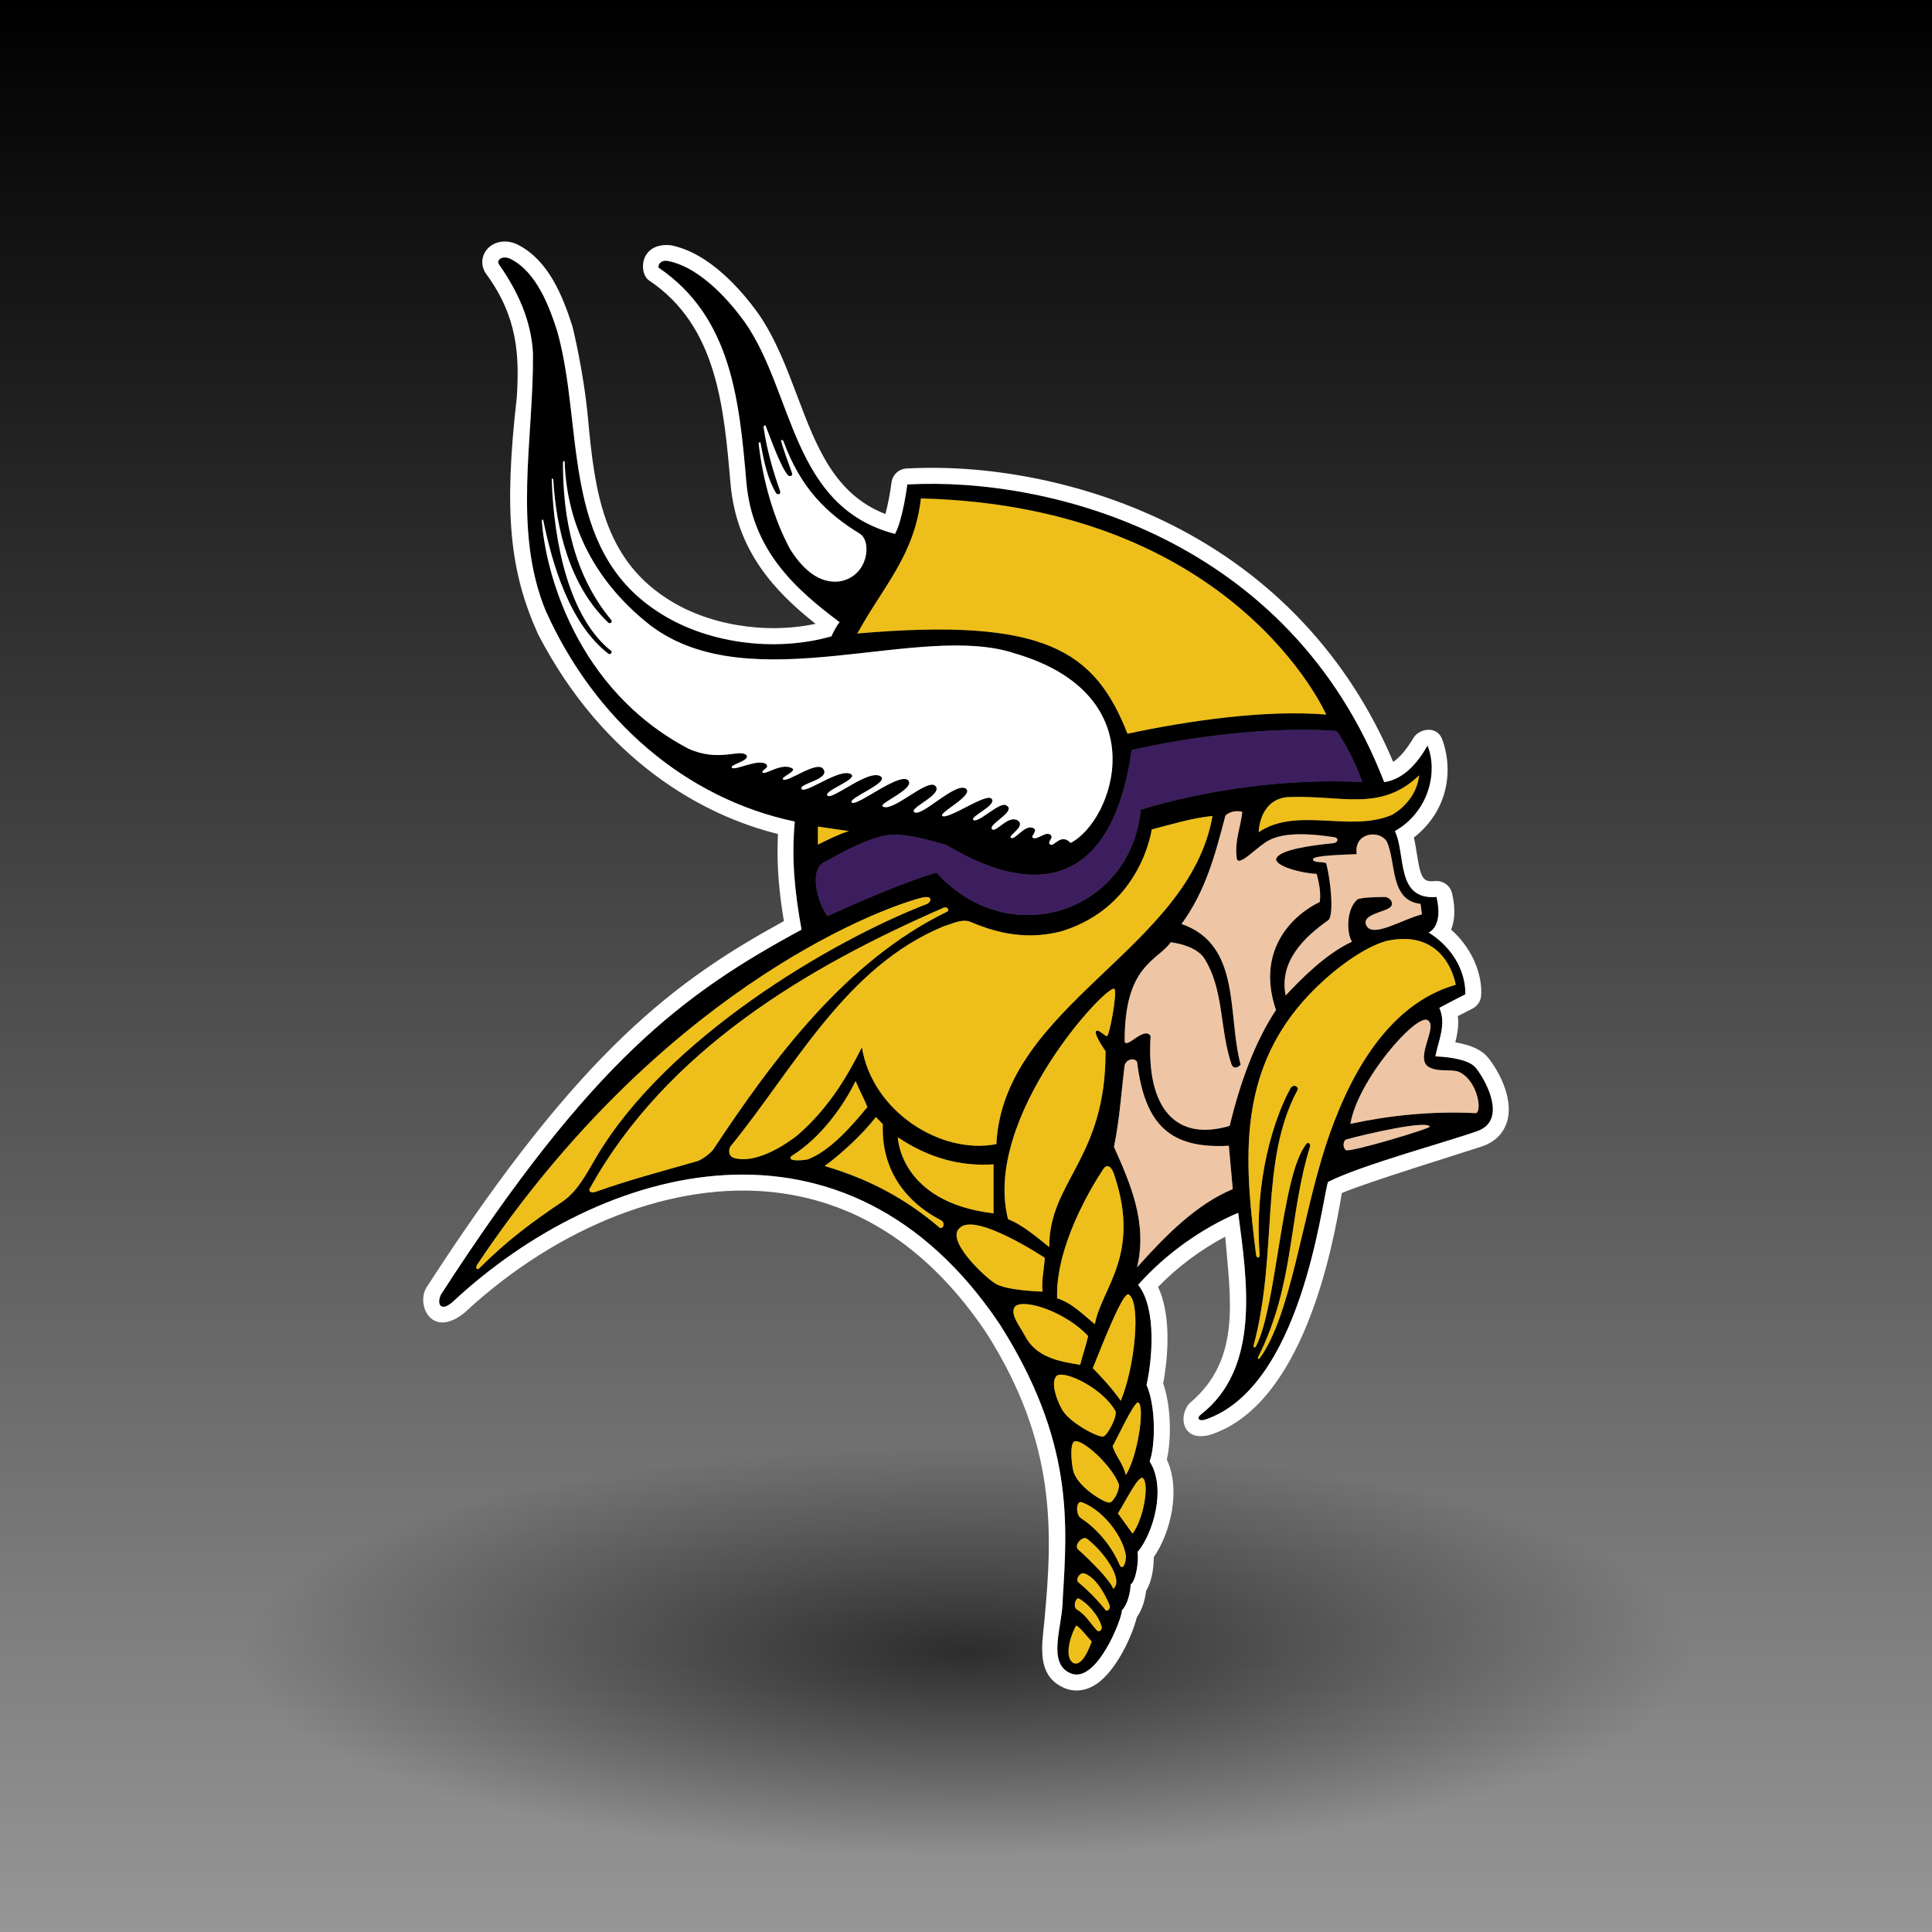 <?xml version="1.0" encoding="UTF-8" standalone="no"?>
<!-- Created with Inkscape (http://www.inkscape.org/) -->
<svg id="svg3837" xmlns:rdf="http://www.w3.org/1999/02/22-rdf-syntax-ns#" xmlns="http://www.w3.org/2000/svg" height="256" width="256" version="1.1" xmlns:cc="http://creativecommons.org/ns#" xmlns:xlink="http://www.w3.org/1999/xlink" xmlns:dc="http://purl.org/dc/elements/1.1/">
 <defs id="defs3839">
  <linearGradient id="linearGradient4389" y2="924.36" gradientUnits="userSpaceOnUse" x2="255.5" gradientTransform="matrix(1.004 0 0 1.004 795.86 -1056)" y1="924.36" x1=".498">
   <stop id="stop4393" offset="0"/>
   <stop id="stop4395" stop-color="#969696" offset="1"/>
  </linearGradient>
  <radialGradient id="radialGradient4421" gradientUnits="userSpaceOnUse" cy="208.25" cx="139" gradientTransform="matrix(1 0 0 .319 0 141.88)" r="85.5">
   <stop id="stop4417" stop-opacity=".652" offset="0"/>
   <stop id="stop4419" stop-opacity="0" offset="1"/>
  </radialGradient>
  <filter id="filter4515" height="1.512" width="1.163" y="-.256" x="-.082">
   <feGaussianBlur id="feGaussianBlur4517" stdDeviation="5.816"/>
  </filter>
 </defs>
 <g id="layer1" transform="translate(0 -796.36)">
  <rect id="rect3845" transform="rotate(90)" height="256" width="256" y="-256" x="796.36" fill="url(#linearGradient4389)"/>
  <path id="path4413" d="m224.5 208.25a85.5 27.25 0 1 1 -171 0 85.5 27.25 0 1 1 171 0z" transform="matrix(1.123 0 0 1 -28.07 806.86)" filter="url(#filter4515)" fill="url(#radialGradient4421)"/>
  <g id="g6133" transform="matrix(0.96 0 0 0.96 56.078 828.36)">
   <path id="path6135" d="m139.71 112.46c0.389-2.1 1.555-4.432 0.544-6.686 1.115-0.615 2.367-1.249 3.574-1.865 0.09-1.412-0.396-5.566-5.05-8.545 0 0 2.062-0.715 1.087-4.896-5.672 0.466-4.196-5.905-5.75-9.091 4.774-2.727 5.947-8.278 4.507-11.811-1.428 2.515-3.342 4.662-5.983 5.051-13-33.705-46.146-42.168-65.818-41.088 0 0-0.614 4.881-1.702 6.824-14.294-3.727-13.906-19.343-20.665-29.133-1.597-2.225-5.871-7.644-10.751-8.547-0.954-0.134-1.293 0.543-1.216 0.932 10.101 6.839 11.152 18.425 12.121 29.603 0.817 9.41 6.737 14.749 12.877 19.34-0.338 0.318-0.861 1.342-1.145 1.949-7.925 2.254-17.47 0.946-24.073-3.483-13.365-8.761-10.065-25.451-13.766-38.628-1.095-3.426-2.846-8.108-6.357-9.939-1.108-0.607-2.168 0.042-1.645 0.77 2.563 3.652 4.429 7.693 4.66 12.277 0.078 11.817-2.806 24.355 1.741 35.451 6.754 15.055 19.228 25.92 34.39 29.116-0.492 5.327 0.028 9.906 0.932 14.918-16.274 8.812-28.884 18.053-49.769 50.361-0.642 1.307-0.021 2.548 1.732 0.918 20.476-19.027 54.234-28.45 75.428 3.242 10.191 16.069 9.304 27.382 8.661 37.939-0.006 3.667-2.229 8.774 1.081 10.183 3.547 1.528 7.085-7.456 7.092-8.706 0.774-0.78 1.148-2.38 1.202-3.547 0.739-0.556 1.127-3.113 0.957-4.489 2.132-2.521 4.022-8.826 1.665-12.498 0.794-2.117 0.887-7.605-0.429-10.557 0.732-3.212 1.483-10.491-1.156-13.82 3.821-4.306 8.808-7.812 13.804-9.938 1.241 9.399 3.1 21.383-5.138 27.831-0.549 0.368-0.458 1.002 0.553 0.724 13.249-4.438 16.057-29.665 16.974-32.808 4.407-2.294 16.961-5.685 20.724-7.064 3.942-1.498 1.214-6.815-0.325-8.7-0.771-0.98-2.996-1.462-5.568-1.587zm-2.048-21.037 0.186 1.454c-2.72 0.665-6.781 3.312-7.665 1.526-0.783-1.574 2.77-1.837 3.392-2.613 0.338-0.438 0.042-1.166-0.778-1.321-1.942 0.028-3.018 0.07-3.807 0.304-1.652 1.377-1.525 4.768-0.792 5.869-3.584 1.635-7.132 5.247-9.154 7.423-0.93-4.661 2.487-8 5.907-10.411 0.777-0.742 0.311-5.438-0.311-7.848-0.643-0.275-1.738 0.008-1.831-0.543-0.009-0.527 4.265-0.627 6.043-0.704-0.462-2.947 3.077-3.442 4.151-1.74 1.318 2.874 0.387 8.137 4.659 8.604zm-0.204-17.737c-0.233 2.253-1.71 4.273-3.729 5.438-5.673 2.486-13.209-1.166-18.415 2.409 0.076-1.942 1.072-4.648 4.021-4.849 7.447-0.312 12.752 2.115 18.123-2.998zm-7.847 0.932c-10.18-0.544-21.325 1.003-30.57 3.8-1.399 14.307-18.282 19.677-28.17 8.71 0 0-3.745 0.826-15.073 5.982-1.399-1.865-2.584-6.427-0.425-7.445 2.936-1.592 5.171-2.919 8.217-3.637 2.547-0.582 6.63 0.717 8.618 1.265 11.234 6.762 22.7 6.932 25.574-13.089 0 0 14.517-3.581 28.29-2.657 0 0 2.147 2.968 3.539 7.071zm-75.135 8.625v-2.487l4.274 0.622c-1.321 0.395-2.798 1.137-4.274 1.865zm14.219-47.782c43.413 1.109 55.943 29.836 55.943 29.836-8.322-0.699-19.015 0.84-27.427 2.641-4.492-11.405-11.293-16.09-37.295-13.83 3.567-6.504 7.883-10.778 8.779-18.647zm-18.103 6.915c-2.213-4.14-3.717-9.361-4.293-14.49 0.034-0.196 0.162-0.21 0.249-0.135 0.515 2.776 0.988 5.037 2.179 7.012 0.23 0.228 0.636 0.137 0.544-0.277-0.898-2.57-1.833-5.573-2.3-8.914 0.107-0.145 0.214-0.333 0.32-0.06 0.82 2.104 2.105 5.71 3.067 6.763 0.139 0.183 0.622 0.138 0.577-0.23-0.386-1.123-1.231-3.315-1.503-4.415-0.158-0.365 0.149-0.227 0.269-0.126 2.394 6.583 6.019 10.054 10.603 12.853 1.653 1.129 1.098 5.743-2.642 6.524-3.185 0.546-5.594-2.096-7.07-4.505zm4.613 30.408c-0.919-1.179-5.01 2.027-5.544 1.449-0.331-0.266 1.843-1.094 1.32-1.476-1.399-0.933-3.781 0.932-4.118 0.544-0.24-0.373 0.883-0.544 0.544-1.088-0.987-1.005-4.515 0.972-4.818 0.389-0.217-0.422 2.587-0.939 2.021-1.71-0.925-0.894-3.807 1.02-8.009-0.893-15.609-8.214-19.746-24.601-20.223-31.42 0.046-0.23 0.059-0.292 0.198-0.108 1.229 5.982 3.591 14.27 8.998 18.436 0.276 0.183 0.572-0.206 0.389-0.389-5.75-4.524-7.925-14.735-8.211-23.542-0.02-0.337 0.089-0.368 0.208-0.078 0.389 6.678 2.254 14.685 7.614 19.734 0.23 0.185 0.619-0.112 0.389-0.388-5.191-6.223-6.694-14.124-6.666-21.745 0.048-0.305 0.248-0.202 0.231-0.106 0.311 9.091 4.415 16.801 11.874 22.628 13.906 10.457 37.125-0.596 50.319 3.852 19.701 5.784 13.548 23.119 7.644 26.14-1.346-1.407-2.246 0.539-2.796 0.233-0.596-0.377 0.682-0.965-0.096-1.432-0.734-0.306-1.64 0.805-2.314 0.5-0.389-0.173 0.679-0.944 0.144-1.289-1.167-0.776-2.575 1.662-3.173 1.289-0.472-0.311 1.998-1.517 1.014-2.342-1.286-0.967-3.025 1.612-3.579 1.175-0.852-0.609 3.555-2.553 1.865-3.341-0.93-0.472-3.87 2.595-4.506 2.021-0.5-0.459 3.603-2.149 2.437-2.985-0.969-0.541-5.969 3.015-6.709 2.442-0.552-0.429 4.421-2.844 3.257-3.764-1.447-0.984-6.232 4.101-7.143 3.22-0.692-0.57 4.08-2.448 2.92-3.607-1.112-1.08-5.959 3.776-7.271 2.83-0.61-0.402 4.882-2.582 3.423-3.68-1.434-0.826-7.174 3.866-7.696 3.137-0.456-0.604 4.842-2.567 4.117-3.497-1.469-1.408-6.786 3.238-7.458 2.564-0.639-0.629 4.184-2.246 3.301-2.931-1.469-1.041-6.386 2.795-6.875 2-0.455-0.719 4.087-1.318 2.978-2.772zm-36.005 59.746c-4.172 2.82-7.434 5.189-11.497 9.223-0.368 0.275-0.543-0.185-0.176-0.646 24.728-36.906 54.212-48.74 61.384-50.565 1.402-0.274 1.264 0.502 0.702 0.863-13.54 5.219-36.045 18.639-45.671 34.887-1.465 2.47-2.64 4.812-4.742 6.238zm18.643-5.598c-5.181 1.486-9.521 2.623-14.025 4.229-0.405 0.173-1.08 0.087-0.83-0.439 10.588-19.116 30.069-30.587 48.795-38.745 0.551-0.277 0.953 0.36 0.495 0.544-13.874 6.746-23.907 20.199-32.253 32.826-0.209 0.317-1.425 1.363-2.182 1.585zm5.001-0.458c-0.734-0.278-0.671-1.047-0.488-1.504 8.936-10.952 15.915-24.87 29.512-30.464 1.074-0.304 2.498-1.072 3.641-0.608 2.644 1.1 7.11 2.769 12.661 1.286 10.989-3.412 12.383-14.036 12.383-14.036 2.72-0.699 5.44-1.552 8.392-1.864-3.185 18.414-28.827 26.029-29.836 45.298-7.613 1.495-17.108-4.465-18.556-13.365-1.909 3.78-4.428 8.257-8.873 12.121-2.536 2.005-6.259 3.955-8.836 3.136zm49.861 22.971c-1.666-1.358-3.185-2.955-5.207-3.574-0.233-7.15 4.684-15.264 6.316-17.758 0.628-0.99 1.285-0.341 1.645 0.963 3.581 10.889-1.871 15.444-2.754 20.369zm4.662-4.118c1.765 1.109 0.847 10.069-1.087 14.684-1.364-1.962-2.991-3.61-3.858-4.501 1.195-2.937 4.12-10.551 4.945-10.183zm-2.952-35.663c-0.284 0.134-1.083-0.918-1.506-0.7-0.489 0.296 1.272 2.799 1.272 2.799 0.063 14.858-7.826 17.968-7.77 27.036-1.591-1.256-3.667-3.071-5.688-3.849-3.58-14.029 13.716-32.595 14.687-31.784 0.417 0.444-0.642 6.187-0.995 6.498zm-43.569 16.56c4.118-2.563 7.213-7.019 8.836-10.342 0.467 1.167 1.181 2.461 1.626 3.583-2.099 2.572-5.171 6.101-8.261 7.24-1.123 0.197-2.93 0.231-2.201-0.481zm20.372 9.845c-4.818-4.115-9.981-6.747-15.809-8.455 2.253-1.639 5.283-4.423 7.07-6.759 0.296 0.275 0.728 0.753 0.961 0.99-0.233 5.904 2.755 10.5 7.96 13.222 0.828 0.365 0.277 1.462-0.182 1.002zm-5.708-12.42c4.146 2.793 8.546 4.046 13.208 3.735v6.756c-12.965-1.53-13.208-10.5-13.208-10.5zm13.415 20.148c-1.377-0.826-6.887-5.984-4.869-7.635 2.162-2.24 11.734 4.118 11.734 4.118-0.078 1.555-0.466 3.029-0.311 4.662 0 0-5.087-0.134-6.554-1.145zm4.067 7.126c-0.7-1.319-2.077-2.916-1.293-3.933 1.274-1.151 7.092 0.832 10.073 4.091-0.317 1.459-0.733 2.485-1.087 3.962-2.954-0.468-6.139-1.012-7.693-4.12zm5.05 10.025c-0.613-1.11-1.531-3.61-0.544-4.429 1.217-0.67 6.343 1.821 8.054 4.928 0.275 0.736-1.13 3.392-1.681 3.484-0.516 0.261-4.959-1.961-5.829-3.983zm8.003 10.647c0 1.085-0.897 2.503-1.334 2.456-0.544 0.158-4.74-2.276-5.051-4.692-0.233-1.241-0.374-3.502 0.248-3.748 1.157-0.326 5.205 3.418 6.137 5.984zm-6.293 24.628c-1.286-0.742-0.529-3.625 0.389-5.207 0.776 0.544 1.412 1.468 2.138 2.231-0.28 0.736-1.263 3.484-2.527 2.976zm3.27-4.486c-1.087-1.146-1.482-2.121-2.88-2.973-0.461-0.458-0.057-1.57 0.31-1.475 1.099 0.512 2.759 2.285 3.183 3.852 0.107 0.389-0.214 0.868-0.613 0.596zm1.181-2.796c-1.024-1.328-2.401-2.712-3.688-3.801-0.601-0.353 0.057-1.462 0.721-1.304 1.562 0.542 2.817 2.715 3.517 4.426 0.093 0.55-0.368 0.861-0.55 0.679zm1.045-2.982c-0.531-1.292-3.258-4.008-4.775-5.347-0.827-0.643 0.592-2.019 1.144-1.562 2.33 1.789 5.135 5.698 3.631 6.909zm0.911-3.221c-1.087-2.563-2.988-4.928-5.317-6.483-0.827-0.458-0.736-2.438 0-2.252 2.718 0.93 5.452 4.265 6.072 6.983 0.276 1.007-0.296 2.578-0.755 1.752zm3.165-12.052c0.896 0.658 0.204 5.491-1.413 7.665l-2.021-2.793c1.088-1.714 2.805-5.261 3.434-4.872zm-2.346-0.413c-0.368-1.618-1.349-2.491-1.821-3.986 0.366-0.547 2.98-6.224 3.53-6.042 0.953 0.485-0.034 7.348-1.709 10.028zm1.554-28.674c1.476-6.137-0.932-11.577-3.185-16.625 0.806-3.984 0.974-7.309 1.476-11.302 0.297-0.849 1.349-1.017 1.709-0.434 1.081 8.891 4.727 12.01 12.666 11.58l0.542 5.981c-5.048 2.1-9.322 6.451-13.208 10.8zm12.777-19.535c-7.343 2.201-11.556-2.3-10.913-12.396-0.876-1.406-3.263 1.785-3.574 0.774-0.07-10.632 4.584-11.153 6.351-13.715 1.723 0.227 3.644 0.867 4.568 2.118 2.847 4.443 2.136 9.812 3.843 14.785 0.417 0.888 1.244 0 1.244 0-1.866-6.839 0.155-16.551-8.159-19.425 3.341-4.584 4.647-9.578 6.047-14.94 0.542-0.621 1.723-0.755 2.345-0.522-0.233 2.097-1.087 3.962-0.778 6.371 0.184 1.434 2.917-1.731 4.507-2.487 2.232-1.151 5.848-0.868 8.957-0.401 0.642 0.091 0.55 0.727-0.093 0.818-3.029 0.311-7.683 0.912-7.931 2.226-0.015 0.975 3.495 1.942 5.594 2.02 0.303 1.124 0.614 2.551 0.431 3.872-3.887 1.865-8.821 6.791-6.047 14.912-3.03 4.58-5.028 10.349-6.392 15.99zm13.33 2.521c-3.357 10.174-4.878 23.698-9.193 29.574-0.082 0.114-0.315 0.108-0.218-0.134 5.096-10.159 4.163-19.275 7.158-29.051 0.161-0.368-0.25-0.85-0.573-0.299-3.406 4.489-3.997 22.319-6.867 27.816-0.097 0.209-0.416 0.254-0.311-0.167 3.413-12.902 0.727-25.304 6.041-35.197 0.204-0.356-0.407-0.918-0.933-0.311-2.33 4.196-5.056 12.788-4.3 22.98 0.043 0.562-0.417 0.649-0.495 0.021-1.476-11.891-2.648-23.764 5.729-34.035 3.529-4.325 8.816-8.333 12.347-9.253 8.326-1.758 9.486 6.068 9.486 6.068-9.791 2.797-15.03 13.375-17.871 21.988zm2.748 0.84c-0.495-0.296-0.446-1.301 0.027-1.478 2.889-0.795 11.104-2.677 11.521-1.773 0.154 0.251-10.947 3.568-11.548 3.251zm17.92-5.114c-6.14-0.311-12.041 0.326-17.328 1.475 1.005-6.038 9.047-15.197 10.646-14.313 1.518 0.84-1.773 5.126 0.085 6.427 1.413 0.823 3.06 0.275 4.238 0.712 2.604 1.192 3.226 5.439 2.359 5.699z"/>
   <path id="path6137" fill="#3c1e5e" d="m97.782 70.207c-2.874 20.021-14.34 19.851-25.574 13.089-1.988-0.547-6.071-1.846-8.618-1.265-3.046 0.717-5.281 2.044-8.217 3.637-2.16 1.019-0.974 5.581 0.425 7.445 11.328-5.156 15.073-5.982 15.073-5.982 9.889 10.967 26.771 5.596 28.17-8.71 9.246-2.797 20.39-4.344 30.57-3.8-1.392-4.104-3.539-7.071-3.539-7.071-13.774-0.924-28.29 2.657-28.29 2.657z"/>
   <g id="g6139" fill="#fff">
    <path id="path6141" d="m146.98 112.66c-0.823-1.047-2.318-1.752-4.522-2.126 0.275-1.101 0.497-2.327 0.353-3.62 0.64-0.333 2.013-1.033 2.013-1.033 0.695-0.353 1.151-1.047 1.201-1.823 0.16-2.512-0.891-6.166-4.146-9.083 0.46-1.129 0.658-2.738 0.13-5-0.247-1.064-1.237-1.786-2.325-1.696-1.61 0.131-1.975-0.156-2.536-3.772-0.117-0.743-0.236-1.499-0.413-2.234 4.514-3.526 5.572-8.951 3.925-13.531-0.708-1.967-3.172-1.54-3.955-0.255-0.947 1.55-1.842 2.691-2.826 3.337-6.09-14.45-16.66-25.75-30.66-32.761-11.133-5.576-24.443-8.392-36.516-7.73-1.063 0.058-1.933 0.869-2.066 1.925-0.154 1.223-0.47 2.989-0.841 4.357-7.044-2.728-9.542-9.33-12.17-16.293-1.471-3.895-2.991-7.923-5.36-11.354-2.242-3.126-6.77-8.463-12.162-9.461-4.315-0.367-4.412 4.004-2.852 4.922 9.282 6.281 10.237 17.308 11.162 27.97 0.811 9.354 6.201 14.982 11.739 19.368-7.011 1.499-15.12 0.132-20.66-3.584-0.006-0.002-0.011-0.005-0.016-0.009-0.001-0.001-0.002-0.001-0.002-0.001-8.542-5.6-9.811-14.653-10.725-24.694-0.593-6.521-2.143-12.74-2.151-12.765-1.391-4.352-3.36-9.085-7.42-11.212-1.54-0.832-3.318-0.613-4.334 0.533-0.867 0.979-0.932 2.379-0.137 3.467 4.313 5.898 4.581 11.175 4.207 17.01-1.829 15.961-0.957 24.062 2.942 32.704 9.099 17.529 22.836 25.043 33.104 27.559-0.226 4.456 0.217 8.399 0.82 12.024-14.722 8.089-27.993 17.568-49.18 50.343-1.744 2.297 0.401 7.495 5.082 3.727 12.952-12.031 28.991-18.243 42.906-16.619 11.63 1.361 21.448 7.904 29.177 19.451 9.618 15.178 9.146 27.284 7.961 39.779-0.302 3.188-1.178 7.491 2.764 9.172 1.396 0.598 2.949 0.421 4.363-0.502 2.881-1.887 5.066-6.885 5.644-9.265 0.852-1.193 1.169-2.707 1.289-3.676 0.851-1.36 1.047-3.364 1.05-4.621 2.27-3.26 3.786-9.229 1.797-13.464 0.658-2.811 0.589-7.417-0.502-10.5 0.407-2.153 1.415-8.825-0.706-13.326 2.673-2.751 5.868-5.138 9.272-6.938 0.684 8.392 2.262 16.808-4.704 22.804-1.745 1.375-1.614 5.652 2.609 4.552 12.827-4.148 16.915-25.648 18.186-33.373 3.152-1.409 18.285-6.053 19.568-6.522 2.168-0.826 2.981-2.36 3.287-3.5 0.862-3.218-1.363-7.076-2.661-8.664zm-1.382 10.093c-3.762 1.379-16.317 4.77-20.724 7.064-0.917 3.143-3.725 28.369-16.974 32.808-1.011 0.278-1.102-0.356-0.553-0.724 8.238-6.448 6.379-18.431 5.138-27.831-4.996 2.126-9.983 5.631-13.804 9.938 2.64 3.329 1.889 10.608 1.156 13.82 1.316 2.952 1.223 8.44 0.429 10.557 2.358 3.672 0.468 9.977-1.665 12.498 0.17 1.375-0.218 3.933-0.957 4.489-0.054 1.167-0.428 2.767-1.202 3.547-0.007 1.25-3.545 10.234-7.092 8.706-3.311-1.409-1.087-6.517-1.081-10.183 0.643-10.557 1.53-21.871-8.661-37.939-21.192-31.69-54.95-22.27-75.426-3.24-1.753 1.63-2.374 0.39-1.732-0.92 20.885-32.31 33.495-41.55 49.769-50.361-0.904-5.012-1.423-9.591-0.932-14.918-15.163-3.196-27.636-14.062-34.39-29.116-4.547-11.096-1.664-23.634-1.741-35.451-0.231-4.584-2.097-8.625-4.66-12.277-0.523-0.728 0.537-1.377 1.645-0.77 3.511 1.831 5.262 6.514 6.357 9.939 3.7 13.177 0.4 29.868 13.766 38.628 6.603 4.429 16.148 5.737 24.073 3.483 0.283-0.607 0.807-1.631 1.145-1.949-6.14-4.591-12.06-9.93-12.877-19.34-0.969-11.178-2.021-22.764-12.121-29.603-0.078-0.389 0.262-1.066 1.216-0.932 4.88 0.904 9.154 6.322 10.751 8.547 6.76 9.791 6.372 25.406 20.667 29.137 1.088-1.943 1.702-6.824 1.702-6.824 19.672-1.08 52.818 7.384 65.818 41.088 2.641-0.389 4.555-2.536 5.983-5.051 1.44 3.533 0.268 9.084-4.507 11.811 1.553 3.186 0.078 9.557 5.75 9.091 0.975 4.181-1.087 4.896-1.087 4.896 4.653 2.979 5.14 7.133 5.05 8.545-1.207 0.616-2.458 1.25-3.574 1.865 1.011 2.253-0.156 4.586-0.544 6.686 2.572 0.125 4.797 0.607 5.567 1.588 1.538 1.883 4.266 7.2 0.324 8.698z"/>
    <path id="path6143" d="m60.304 40.357c-4.584-2.799-8.209-6.27-10.603-12.853-0.12-0.1-0.427-0.238-0.269 0.126 0.271 1.1 1.117 3.292 1.503 4.415 0.045 0.368-0.438 0.413-0.577 0.23-0.961-1.053-2.247-4.659-3.067-6.763-0.106-0.273-0.213-0.085-0.32 0.06 0.467 3.341 1.402 6.343 2.3 8.914 0.092 0.414-0.314 0.505-0.544 0.277-1.19-1.975-1.664-4.235-2.179-7.012-0.087-0.075-0.215-0.061-0.249 0.135 0.576 5.128 2.08 10.35 4.293 14.49 1.476 2.409 3.885 5.051 7.071 4.505 3.739-0.781 4.294-5.395 2.641-6.524z"/>
    <path id="path6145" d="m59.098 73.554c0.883 0.685-3.939 2.302-3.301 2.931 0.673 0.674 5.989-3.972 7.458-2.564 0.725 0.93-4.573 2.894-4.117 3.497 0.522 0.729 6.262-3.963 7.696-3.137 1.459 1.099-4.034 3.278-3.423 3.68 1.312 0.946 6.159-3.91 7.271-2.83 1.16 1.159-3.612 3.037-2.92 3.607 0.911 0.88 5.696-4.205 7.143-3.22 1.164 0.92-3.809 3.335-3.257 3.764 0.74 0.573 5.74-2.982 6.709-2.442 1.166 0.836-2.938 2.526-2.437 2.985 0.637 0.575 3.576-2.493 4.506-2.021 1.69 0.788-2.717 2.731-1.865 3.341 0.553 0.437 2.292-2.142 3.579-1.175 0.984 0.825-1.486 2.031-1.014 2.342 0.598 0.374 2.007-2.064 3.173-1.289 0.535 0.344-0.532 1.116-0.144 1.289 0.674 0.306 1.581-0.806 2.314-0.5 0.778 0.466-0.5 1.054 0.096 1.432 0.55 0.306 1.451-1.641 2.796-0.233 5.904-3.021 12.059-20.356-7.644-26.14-13.194-4.448-36.414 6.605-50.319-3.852-7.458-5.827-11.563-13.537-11.874-22.628 0.017-0.096-0.183-0.198-0.231 0.106-0.028 7.621 1.475 15.522 6.666 21.745 0.23 0.276-0.159 0.573-0.389 0.388-5.36-5.05-7.226-13.057-7.614-19.734-0.119-0.29-0.228-0.259-0.208 0.078 0.286 8.807 2.46 19.018 8.211 23.542 0.184 0.183-0.113 0.572-0.389 0.389-5.407-4.166-7.769-12.454-8.998-18.436-0.139-0.184-0.152-0.122-0.198 0.108 0.477 6.819 4.613 23.206 20.223 31.42 4.202 1.913 7.084-0.001 8.009 0.893 0.566 0.771-2.238 1.288-2.021 1.71 0.303 0.583 3.831-1.394 4.818-0.389 0.338 0.544-0.785 0.715-0.544 1.088 0.337 0.388 2.719-1.477 4.118-0.544 0.522 0.382-1.651 1.209-1.32 1.476 0.535 0.579 4.625-2.627 5.544-1.449 1.109 1.454-3.433 2.054-2.981 2.77 0.492 0.797 5.409-3.038 6.878-1.998z"/>
   </g>
   <g id="g6147" fill="#eec6a5">
    <path id="path6149" d="m123.75 91.157c0.184-1.321-0.127-2.748-0.431-3.872-2.1-0.077-5.609-1.044-5.594-2.02 0.248-1.313 4.902-1.915 7.931-2.226 0.643-0.091 0.734-0.727 0.093-0.818-3.109-0.467-6.725-0.75-8.957 0.401-1.589 0.756-4.323 3.921-4.507 2.487-0.31-2.409 0.544-4.274 0.778-6.371-0.622-0.233-1.802-0.099-2.345 0.522-1.4 5.362-2.707 10.356-6.047 14.94 8.314 2.874 6.292 12.585 8.159 19.425 0 0-0.827 0.888-1.244 0-1.708-4.973-0.996-10.341-3.843-14.785-0.924-1.251-2.845-1.892-4.568-2.118-1.766 2.562-6.421 3.083-6.351 13.715 0.311 1.011 2.697-2.18 3.574-0.774-0.643 10.096 3.569 14.597 10.913 12.396 1.364-5.64 3.362-11.409 6.393-15.991-2.775-8.12 2.159-13.046 6.046-14.911z"/>
    <path id="path6151" d="m128.85 84.562c-1.778 0.077-6.052 0.177-6.043 0.704 0.093 0.551 1.188 0.269 1.831 0.543 0.622 2.409 1.088 7.105 0.311 7.848-3.42 2.411-6.837 5.75-5.907 10.411 2.022-2.176 5.57-5.788 9.154-7.423-0.732-1.101-0.86-4.492 0.792-5.869 0.79-0.234 1.865-0.276 3.807-0.304 0.82 0.156 1.116 0.883 0.778 1.321-0.622 0.776-4.175 1.039-3.392 2.613 0.884 1.786 4.945-0.861 7.665-1.526l-0.186-1.454c-4.272-0.466-3.34-5.729-4.661-8.604-1.072-1.703-4.611-1.208-4.149 1.74z"/>
    <path id="path6153" d="m142.95 114.61c-1.178-0.437-2.825 0.111-4.238-0.712-1.858-1.301 1.433-5.586-0.085-6.427-1.599-0.884-9.641 8.275-10.646 14.313 5.288-1.148 11.188-1.786 17.328-1.475 0.868-0.259 0.246-4.506-2.359-5.699z"/>
    <path id="path6155" d="m98.531 113.23c-0.36-0.583-1.412-0.416-1.709 0.434-0.502 3.993-0.67 7.318-1.476 11.302 2.253 5.048 4.661 10.488 3.185 16.625 3.886-4.349 8.16-8.7 13.208-10.799l-0.542-5.981c-7.94 0.43-11.585-2.69-12.666-11.581z"/>
    <path id="path6157" d="m127.41 123.94c-0.473 0.176-0.522 1.181-0.027 1.478 0.601 0.317 11.702-3 11.548-3.251-0.417-0.904-8.632 0.977-11.521 1.773z"/>
   </g>
   <g id="g6159" fill="#eebf1b">
    <path id="path6161" d="m54.476 80.759v2.487c1.476-0.728 2.953-1.47 4.274-1.865l-4.274-0.622z"/>
    <path id="path6163" d="m97.21 67.938c8.413-1.801 19.105-3.34 27.427-2.641 0 0-12.531-28.728-55.943-29.836-0.896 7.869-5.212 12.143-8.779 18.647 26.002-2.26 32.803 2.425 37.295 13.83z"/>
    <path id="path6165" d="m119.34 76.688c-2.949 0.2-3.944 2.907-4.021 4.849 5.205-3.575 12.742 0.077 18.415-2.409 2.019-1.166 3.496-3.185 3.729-5.438-5.371 5.112-10.676 2.685-18.123 2.998z"/>
    <path id="path6167" d="m60.551 111.22c1.448 8.9 10.943 14.86 18.556 13.365 1.009-19.269 26.651-26.884 29.836-45.298-2.952 0.312-5.672 1.165-8.392 1.864 0 0-1.394 10.624-12.383 14.036-5.55 1.483-10.017-0.186-12.661-1.286-1.143-0.464-2.567 0.304-3.641 0.608-13.596 5.595-20.575 19.513-29.511 30.465-0.183 0.458-0.247 1.226 0.488 1.504 2.578 0.819 6.3-1.131 8.835-3.137 4.445-3.864 6.964-8.341 8.873-12.121z"/>
    <path id="path6169" d="m69.612 91.405c0.562-0.361 0.7-1.137-0.702-0.863-7.172 1.826-36.656 13.66-61.384 50.565-0.367 0.461-0.191 0.921 0.176 0.646 4.063-4.034 7.325-6.403 11.497-9.223 2.102-1.426 3.277-3.768 4.742-6.238 9.625-16.249 32.131-29.668 45.671-34.887z"/>
    <path id="path6171" d="m72.276 92.521c0.458-0.184 0.056-0.821-0.495-0.544-18.726 8.158-38.207 19.628-48.795 38.745-0.25 0.526 0.425 0.613 0.83 0.439 4.504-1.606 8.845-2.742 14.025-4.229 0.756-0.222 1.973-1.268 2.181-1.585 8.347-12.627 18.38-26.08 32.254-32.826z"/>
    <path id="path6173" d="m142.51 102.59s-1.161-7.826-9.486-6.068c-3.531 0.92-8.818 4.929-12.347 9.253-8.376 10.271-7.204 22.144-5.729 34.035 0.078 0.628 0.539 0.542 0.495-0.021-0.755-10.192 1.971-18.785 4.3-22.98 0.526-0.607 1.137-0.045 0.933 0.311-5.314 9.893-2.628 22.295-6.041 35.197-0.104 0.421 0.214 0.376 0.311 0.167 2.87-5.497 3.46-23.327 6.867-27.816 0.323-0.55 0.734-0.069 0.573 0.299-2.995 9.776-2.062 18.892-7.158 29.051-0.097 0.242 0.136 0.248 0.218 0.134 4.315-5.876 5.836-19.4 9.193-29.574 2.842-8.612 8.081-19.19 17.871-21.988z"/>
    <path id="path6175" d="m95.41 103.16c-0.971-0.811-18.267 17.755-14.687 31.784 2.021 0.778 4.097 2.593 5.688 3.849-0.057-9.067 7.833-12.178 7.77-27.036 0 0-1.761-2.503-1.272-2.799 0.423-0.218 1.222 0.834 1.506 0.7 0.352-0.31 1.411-6.053 0.995-6.498z"/>
    <path id="path6177" d="m61.307 119.46c-0.445-1.122-1.159-2.417-1.626-3.583-1.623 3.323-4.718 7.779-8.836 10.342-0.729 0.712 1.078 0.679 2.201 0.481 3.089-1.139 6.162-4.668 8.261-7.24z"/>
    <path id="path6179" d="m71.4 135.06c-5.206-2.721-8.194-7.318-7.96-13.222-0.233-0.236-0.665-0.715-0.961-0.99-1.788 2.335-4.817 5.12-7.07 6.759 5.827 1.708 10.991 4.339 15.809 8.455 0.458 0.46 1.009-0.637 0.182-1.002z"/>
    <path id="path6181" d="m78.718 127.38c-4.663 0.311-9.063-0.942-13.208-3.735 0 0 0.243 8.966 13.208 10.491v-6.756z"/>
    <path id="path6183" d="m93.813 128.11c-1.633 2.494-6.549 10.608-6.316 17.758 2.022 0.619 3.541 2.216 5.207 3.574 0.884-4.926 6.335-9.48 2.754-20.37-0.36-1.303-1.017-1.952-1.645-0.962z"/>
    <path id="path6185" d="m85.789 140.28s-9.572-6.358-11.734-4.118c-2.019 1.651 3.492 6.81 4.869 7.635 1.467 1.011 6.554 1.145 6.554 1.145-0.155-1.633 0.233-3.107 0.311-4.662z"/>
    <path id="path6187" d="m96.279 160.01c1.934-4.615 2.852-13.575 1.087-14.684-0.825-0.368-3.75 7.246-4.945 10.183 0.867 0.891 2.494 2.539 3.858 4.501z"/>
    <path id="path6189" d="m91.771 151.08c-2.98-3.26-8.799-5.243-10.073-4.091-0.783 1.017 0.594 2.614 1.293 3.933 1.554 3.107 4.739 3.652 7.692 4.121 0.355-1.478 0.77-2.503 1.088-3.963z"/>
    <path id="path6191" d="m93.87 164.93c0.55-0.093 1.956-2.749 1.681-3.484-1.71-3.107-6.836-5.598-8.054-4.928-0.987 0.819-0.069 3.319 0.544 4.429 0.87 2.021 5.313 4.243 5.829 3.983z"/>
    <path id="path6193" d="m95.156 166.28c0.473 1.495 1.454 2.368 1.821 3.986 1.675-2.68 2.662-9.543 1.709-10.028-0.55-0.182-3.164 5.494-3.53 6.042z"/>
    <path id="path6195" d="m89.907 165.61c-0.622 0.246-0.481 2.506-0.248 3.748 0.311 2.417 4.507 4.851 5.051 4.692 0.437 0.048 1.334-1.37 1.334-2.456-0.932-2.565-4.98-6.309-6.137-5.984z"/>
    <path id="path6197" d="m95.889 175.55 2.021 2.793c1.617-2.174 2.309-7.007 1.413-7.665-0.629-0.389-2.346 3.158-3.434 4.872z"/>
    <path id="path6199" d="m90.84 174c-0.736-0.186-0.827 1.794 0 2.252 2.33 1.555 4.23 3.92 5.317 6.483 0.459 0.826 1.032-0.745 0.755-1.752-0.62-2.719-3.353-6.054-6.072-6.983z"/>
    <path id="path6201" d="m91.616 179.05c-0.552-0.458-1.971 0.918-1.144 1.562 1.517 1.339 4.244 4.055 4.775 5.347 1.504-1.211-1.301-5.12-3.631-6.909z"/>
    <path id="path6203" d="m91.235 183.83c-0.664-0.158-1.322 0.951-0.721 1.304 1.286 1.088 2.663 2.473 3.688 3.801 0.183 0.183 0.643-0.128 0.55-0.679-0.7-1.711-1.956-3.885-3.517-4.426z"/>
    <path id="path6205" d="m90.45 187.29c-0.367-0.096-0.771 1.017-0.31 1.475 1.398 0.852 1.792 1.827 2.88 2.973 0.399 0.272 0.721-0.207 0.613-0.595-0.424-1.568-2.084-3.342-3.183-3.853z"/>
    <path id="path6207" d="m90.141 191.01c-0.918 1.582-1.675 4.465-0.389 5.207 1.264 0.508 2.246-2.24 2.527-2.976-0.727-0.763-1.362-1.686-2.138-2.231z"/>
   </g>
  </g>
 </g>
</svg>
